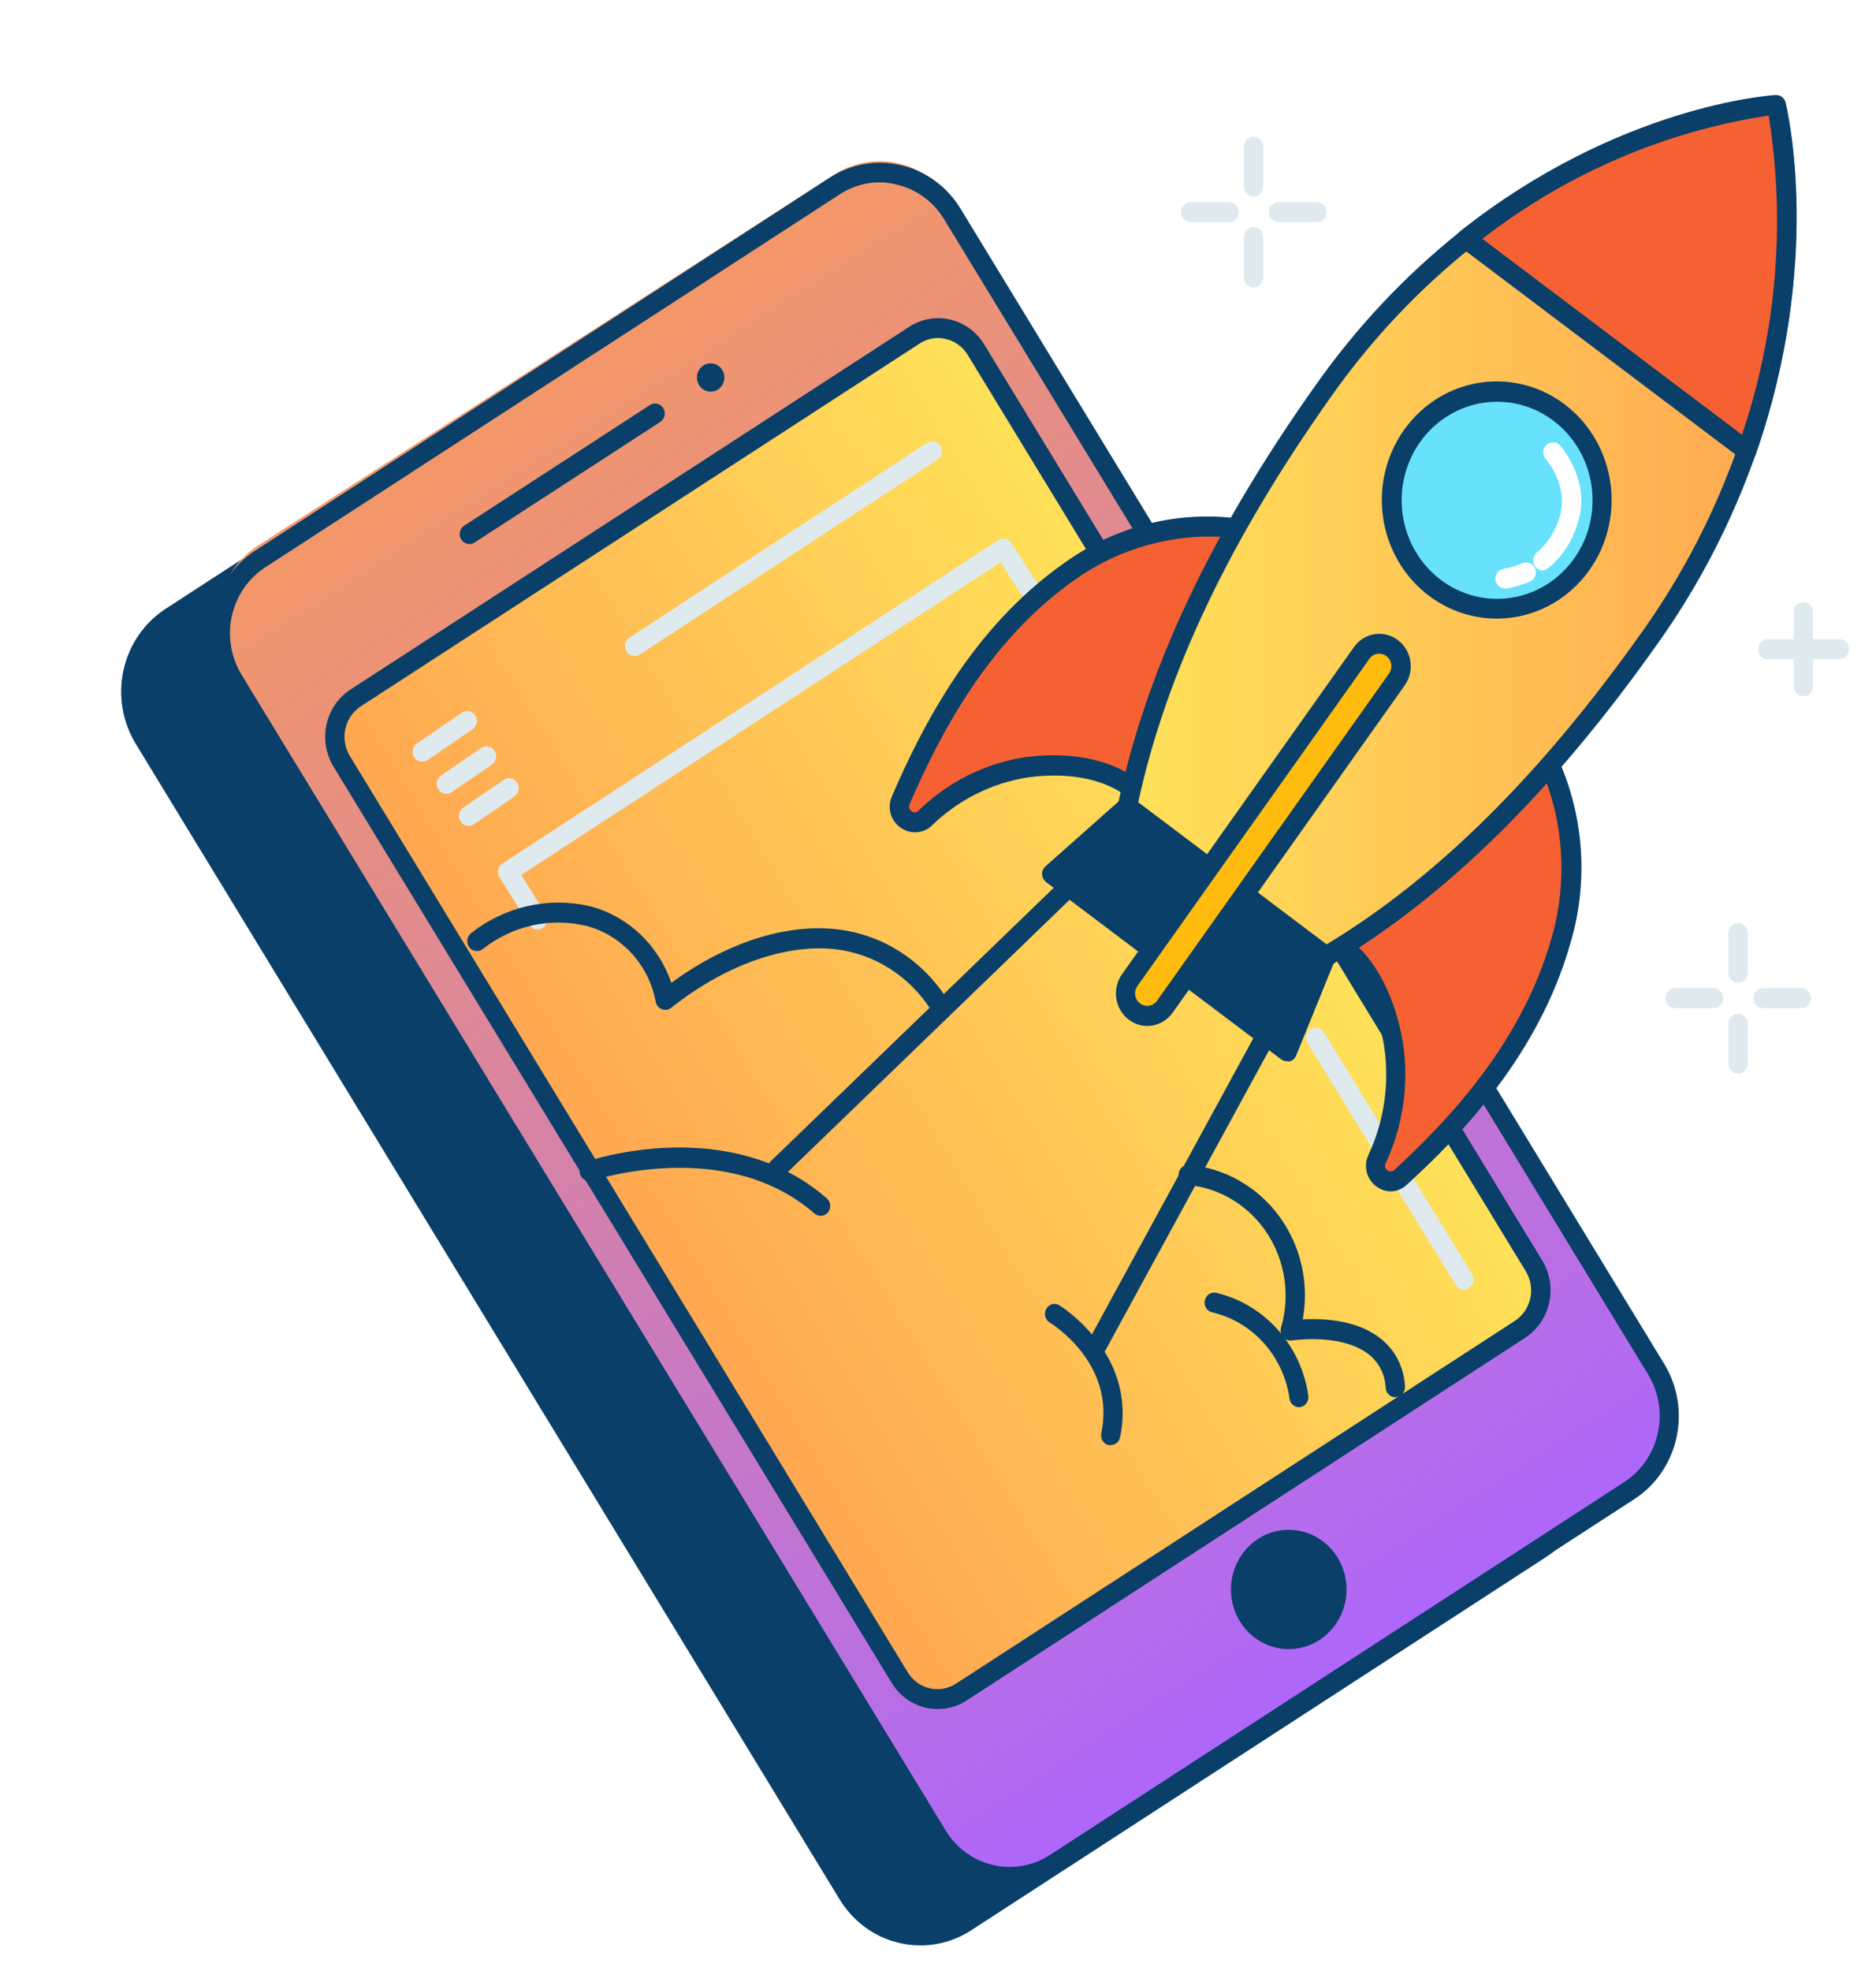 <svg width="299" height="314" viewBox="0 0 299 314" fill="none" xmlns="http://www.w3.org/2000/svg">
<g filter="url(#filter0_d_62_3012)">
<path d="M262.012 141.558C261.604 141.558 261.212 141.39 260.923 141.092C260.634 140.794 260.472 140.39 260.472 139.969V133.614C260.472 133.192 260.634 132.788 260.923 132.49C261.212 132.192 261.604 132.025 262.012 132.025C262.421 132.025 262.812 132.192 263.101 132.49C263.39 132.788 263.552 133.192 263.552 133.614V139.969C263.552 140.39 263.39 140.794 263.101 141.092C262.812 141.39 262.421 141.558 262.012 141.558Z" fill="#DFEAEF"/>
<path d="M262.012 156.016C261.604 156.016 261.212 155.849 260.923 155.551C260.634 155.253 260.472 154.849 260.472 154.427V148.072C260.472 147.651 260.634 147.246 260.923 146.948C261.212 146.651 261.604 146.483 262.012 146.483C262.421 146.483 262.812 146.651 263.101 146.948C263.39 147.246 263.552 147.651 263.552 148.072V154.427C263.552 154.849 263.39 155.253 263.101 155.551C262.812 155.849 262.421 156.016 262.012 156.016Z" fill="#DFEAEF"/>
<path d="M272.13 145.577H265.97C265.562 145.577 265.17 145.41 264.881 145.112C264.592 144.814 264.43 144.41 264.43 143.989C264.43 143.567 264.592 143.163 264.881 142.865C265.17 142.567 265.562 142.4 265.97 142.4H272.13C272.538 142.4 272.93 142.567 273.219 142.865C273.508 143.163 273.67 143.567 273.67 143.989C273.67 144.41 273.508 144.814 273.219 145.112C272.93 145.41 272.538 145.577 272.13 145.577Z" fill="#DFEAEF"/>
<path d="M258.116 145.577H251.956C251.548 145.577 251.156 145.41 250.867 145.112C250.578 144.814 250.416 144.41 250.416 143.989C250.416 143.567 250.578 143.163 250.867 142.865C251.156 142.567 251.548 142.4 251.956 142.4H258.116C258.524 142.4 258.916 142.567 259.205 142.865C259.494 143.163 259.656 143.567 259.656 143.989C259.656 144.41 259.494 144.814 259.205 145.112C258.916 145.41 258.524 145.577 258.116 145.577Z" fill="#DFEAEF"/>
<path d="M184.797 16.309C184.388 16.309 183.996 16.142 183.708 15.844C183.419 15.546 183.257 15.142 183.257 14.721V8.365C183.257 7.944 183.419 7.54 183.708 7.242C183.996 6.944 184.388 6.776 184.797 6.776C185.205 6.776 185.597 6.944 185.886 7.242C186.174 7.54 186.337 7.944 186.337 8.365V14.721C186.337 15.142 186.174 15.546 185.886 15.844C185.597 16.142 185.205 16.309 184.797 16.309Z" fill="#DFEAEF"/>
<path d="M184.797 30.784C184.388 30.784 183.996 30.616 183.708 30.319C183.419 30.02 183.257 29.616 183.257 29.195V22.76C183.257 22.339 183.419 21.935 183.708 21.637C183.996 21.339 184.388 21.171 184.797 21.171C185.205 21.171 185.597 21.339 185.886 21.637C186.174 21.935 186.337 22.339 186.337 22.76V29.195C186.337 29.616 186.174 30.02 185.886 30.319C185.597 30.616 185.205 30.784 184.797 30.784Z" fill="#DFEAEF"/>
<path d="M194.914 20.393H188.754C188.346 20.393 187.954 20.225 187.665 19.927C187.377 19.63 187.214 19.225 187.214 18.804C187.214 18.383 187.377 17.978 187.665 17.68C187.954 17.383 188.346 17.215 188.754 17.215H194.914C195.323 17.215 195.714 17.383 196.003 17.68C196.292 17.978 196.454 18.383 196.454 18.804C196.454 19.225 196.292 19.63 196.003 19.927C195.714 20.225 195.323 20.393 194.914 20.393Z" fill="#DFEAEF"/>
<path d="M180.9 20.393H174.74C174.332 20.393 173.94 20.225 173.651 19.927C173.363 19.63 173.2 19.225 173.2 18.804C173.2 18.383 173.363 17.978 173.651 17.68C173.94 17.383 174.332 17.215 174.74 17.215H180.9C181.309 17.215 181.701 17.383 181.989 17.68C182.278 17.978 182.44 18.383 182.44 18.804C182.44 19.225 182.278 19.63 181.989 19.927C181.701 20.225 181.309 20.393 180.9 20.393Z" fill="#DFEAEF"/>
<path d="M272.423 95.91C272.014 95.91 271.622 95.743 271.334 95.445C271.045 95.147 270.883 94.743 270.883 94.322V82.501C270.883 82.079 271.045 81.675 271.334 81.377C271.622 81.079 272.014 80.912 272.423 80.912C272.831 80.912 273.223 81.079 273.511 81.377C273.8 81.675 273.963 82.079 273.963 82.501V94.322C273.963 94.743 273.8 95.147 273.511 95.445C273.223 95.743 272.831 95.91 272.423 95.91Z" fill="#DFEAEF"/>
<path d="M278.136 90H266.74C266.332 90 265.94 89.832 265.651 89.534C265.362 89.237 265.2 88.832 265.2 88.411C265.2 87.99 265.362 87.585 265.651 87.288C265.94 86.99 266.332 86.822 266.74 86.822H278.182C278.591 86.822 278.982 86.99 279.271 87.288C279.56 87.585 279.722 87.99 279.722 88.411C279.722 88.832 279.56 89.237 279.271 89.534C278.982 89.832 278.591 90 278.182 90H278.136Z" fill="#DFEAEF"/>
<path d="M138.886 291.102L230.432 231.715C236.79 227.591 238.704 218.93 234.706 212.371L122.527 28.3C118.53 21.741 110.135 19.767 103.778 23.891L12.231 83.277C5.873 87.401 3.96 96.062 7.957 102.621L120.136 286.692C124.133 293.252 132.528 295.226 138.886 291.102Z" fill="#093F68"/>
<path d="M131.682 294.865C129.118 294.871 126.594 294.205 124.347 292.93C122.101 291.654 120.205 289.81 118.838 287.572L6.649 103.505C5.588 101.771 4.868 99.838 4.531 97.816C4.195 95.795 4.249 93.725 4.689 91.725C5.13 89.725 5.949 87.834 7.099 86.161C8.25 84.488 9.709 83.066 11.393 81.976L102.946 22.57C106.345 20.371 110.451 19.653 114.363 20.574C118.275 21.494 121.673 23.977 123.813 27.479L236.017 211.546C238.158 215.045 238.865 219.277 237.985 223.313C237.104 227.349 234.707 230.86 231.32 233.075L139.767 292.482C137.347 294.054 134.542 294.881 131.682 294.865ZM110.984 23.364C108.721 23.357 106.504 24.019 104.593 25.27L13.04 84.661C11.7 85.53 10.538 86.662 9.622 87.994C8.706 89.326 8.053 90.831 7.701 92.423C7.35 94.015 7.305 95.663 7.571 97.273C7.838 98.883 8.409 100.423 9.252 101.805L121.441 285.872C123.146 288.663 125.855 290.642 128.973 291.375C132.092 292.108 135.364 291.535 138.073 289.781L229.626 230.39C230.965 229.52 232.126 228.387 233.04 227.055C233.955 225.722 234.606 224.217 234.956 222.625C235.307 221.033 235.35 219.385 235.082 217.776C234.815 216.166 234.243 214.627 233.399 213.246L121.21 29.163C120.123 27.381 118.613 25.913 116.825 24.898C115.036 23.884 113.026 23.356 110.984 23.364Z" fill="#093F68"/>
<path d="M152.18 280.61L244.098 221.479C250.482 217.372 252.43 208.704 248.45 202.118L136.753 17.3C132.772 10.714 124.371 8.704 117.987 12.811L26.069 71.942C19.686 76.049 17.738 84.717 21.718 91.303L133.415 276.12C137.395 282.706 145.797 284.716 152.18 280.61Z" fill="url(#paint0_linear_62_3012)"/>
<path d="M145.942 285.618C143.377 285.621 140.853 284.952 138.606 283.674C136.36 282.395 134.465 280.549 133.099 278.309L20.91 94.242C19.849 92.507 19.13 90.573 18.795 88.551C18.459 86.529 18.515 84.459 18.957 82.458C19.399 80.458 20.219 78.568 21.371 76.896C22.523 75.223 23.983 73.802 25.668 72.713L117.206 13.322C120.607 11.119 124.716 10.398 128.632 11.319C132.547 12.239 135.949 14.726 138.088 18.232L250.277 202.299C252.393 205.8 253.08 210.022 252.188 214.044C251.297 218.066 248.899 221.56 245.519 223.764L153.966 283.155C151.571 284.743 148.789 285.597 145.942 285.618ZM125.245 14.037C122.983 14.039 120.767 14.7 118.854 15.944L27.301 75.351C25.959 76.218 24.796 77.349 23.878 78.681C22.961 80.013 22.308 81.518 21.956 83.111C21.604 84.704 21.56 86.353 21.827 87.963C22.094 89.573 22.667 91.113 23.512 92.494L135.717 276.561C137.419 279.352 140.125 281.331 143.241 282.063C146.357 282.796 149.627 282.223 152.333 280.47L243.886 221.063C246.591 219.307 248.509 216.515 249.219 213.3C249.93 210.086 249.374 206.712 247.675 203.92L135.47 19.916C134.633 18.532 133.538 17.333 132.248 16.389C130.957 15.445 129.498 14.776 127.955 14.419C127.069 14.182 126.16 14.054 125.245 14.037Z" fill="#093F68"/>
<path d="M138.228 254.481L227.258 196.727C230.585 194.57 231.586 190.038 229.494 186.606L140.555 40.667C138.463 37.236 134.071 36.203 130.745 38.361L41.714 96.115C38.388 98.272 37.387 102.804 39.478 106.236L128.418 252.174C130.509 255.606 134.902 256.639 138.228 254.481Z" fill="url(#paint1_linear_62_3012)"/>
<path d="M134.454 257.225C132.99 257.229 131.55 256.849 130.268 256.121C128.986 255.392 127.904 254.34 127.124 253.063L38.158 107.112C37.553 106.12 37.144 105.015 36.954 103.86C36.764 102.704 36.796 101.522 37.049 100.38C37.303 99.238 37.772 98.158 38.429 97.203C39.087 96.248 39.921 95.436 40.884 94.814L129.926 37.044C131.867 35.787 134.212 35.376 136.446 35.9C138.681 36.424 140.623 37.841 141.846 39.84L230.812 185.791C232.025 187.797 232.419 190.216 231.908 192.52C231.397 194.824 230.023 196.826 228.086 198.089L139.043 255.875C137.668 256.763 136.077 257.231 134.454 257.225ZM134.516 38.839C133.468 38.842 132.443 39.15 131.559 39.729L42.516 97.499C41.894 97.901 41.355 98.425 40.93 99.043C40.506 99.661 40.204 100.359 40.042 101.097C39.88 101.836 39.862 102.6 39.988 103.346C40.114 104.092 40.382 104.805 40.776 105.443L129.68 251.378C130.472 252.668 131.727 253.581 133.17 253.918C134.614 254.254 136.128 253.987 137.38 253.174L226.423 195.403C227.045 195.002 227.584 194.477 228.008 193.86C228.433 193.242 228.735 192.544 228.897 191.805C229.059 191.067 229.077 190.303 228.951 189.557C228.825 188.811 228.557 188.098 228.163 187.459L139.243 41.54C138.855 40.9 138.348 40.346 137.75 39.909C137.153 39.473 136.477 39.163 135.763 38.998C135.355 38.891 134.936 38.837 134.516 38.839Z" fill="#093F68"/>
<path d="M98.264 47.387C99.472 47.387 100.451 46.377 100.451 45.131C100.451 43.885 99.472 42.875 98.264 42.875C97.056 42.875 96.077 43.885 96.077 45.131C96.077 46.377 97.056 47.387 98.264 47.387Z" fill="#093F68"/>
<path d="M59.81 71.665C59.475 71.666 59.148 71.554 58.88 71.346C58.612 71.138 58.417 70.846 58.325 70.513C58.232 70.181 58.248 69.826 58.369 69.504C58.489 69.181 58.709 68.907 58.994 68.725L88.593 49.516C88.765 49.406 88.956 49.331 89.156 49.297C89.356 49.263 89.56 49.269 89.757 49.316C89.955 49.364 90.141 49.45 90.306 49.572C90.471 49.694 90.611 49.847 90.718 50.025C90.825 50.202 90.897 50.399 90.931 50.606C90.964 50.812 90.957 51.023 90.912 51.226C90.866 51.43 90.782 51.622 90.664 51.792C90.546 51.962 90.397 52.107 90.225 52.217L60.626 71.426C60.381 71.583 60.099 71.666 59.81 71.665Z" fill="#093F68"/>
<path d="M190.402 247.676C195.488 247.676 199.611 243.422 199.611 238.175C199.611 232.928 195.488 228.674 190.402 228.674C185.316 228.674 181.193 232.928 181.193 238.175C181.193 243.422 185.316 247.676 190.402 247.676Z" fill="#093F68"/>
<path d="M52.449 173.462C52.118 173.457 51.797 173.343 51.535 173.136C51.271 172.929 51.08 172.641 50.988 172.313C50.897 171.985 50.91 171.635 51.026 171.315C51.142 170.996 51.355 170.723 51.633 170.538L58.825 165.867C58.995 165.738 59.19 165.647 59.396 165.599C59.602 165.551 59.816 165.548 60.024 165.589C60.232 165.63 60.429 165.715 60.603 165.838C60.778 165.961 60.926 166.12 61.038 166.305C61.151 166.49 61.225 166.697 61.257 166.912C61.288 167.128 61.276 167.348 61.222 167.559C61.167 167.77 61.071 167.967 60.94 168.138C60.808 168.309 60.644 168.45 60.457 168.552L53.265 173.223C53.02 173.38 52.737 173.463 52.449 173.462Z" fill="#093F68"/>
<path d="M218.307 190.399C218.049 190.398 217.796 190.331 217.57 190.203C217.344 190.076 217.152 189.892 217.013 189.668L193.421 151.154C193.202 150.798 193.13 150.367 193.219 149.956C193.309 149.545 193.553 149.187 193.898 148.962C194.243 148.736 194.661 148.662 195.059 148.754C195.458 148.846 195.805 149.098 196.023 149.454L219.616 187.936C219.724 188.112 219.798 188.309 219.832 188.514C219.867 188.72 219.862 188.931 219.817 189.134C219.773 189.338 219.69 189.53 219.574 189.701C219.457 189.872 219.309 190.017 219.139 190.129C218.89 190.293 218.602 190.387 218.307 190.399Z" fill="#DFEAEF"/>
<path d="M70.652 133.057C70.394 133.057 70.141 132.99 69.915 132.862C69.689 132.734 69.497 132.55 69.358 132.327L64.63 124.748C64.519 124.571 64.442 124.374 64.405 124.166C64.368 123.959 64.371 123.746 64.415 123.54C64.458 123.336 64.54 123.142 64.657 122.97C64.773 122.798 64.921 122.652 65.092 122.539L144.094 71.045C144.436 70.823 144.849 70.749 145.244 70.838C145.638 70.927 145.983 71.173 146.204 71.522L165.855 101.964C165.98 102.137 166.071 102.334 166.12 102.544C166.17 102.754 166.177 102.972 166.142 103.185C166.107 103.398 166.03 103.601 165.916 103.783C165.802 103.964 165.654 104.12 165.48 104.24C165.306 104.36 165.11 104.442 164.904 104.481C164.698 104.521 164.486 104.516 164.282 104.468C164.078 104.42 163.885 104.33 163.716 104.202C163.547 104.075 163.405 103.913 163.298 103.727L144.479 74.572L68.08 124.366L71.961 130.611C72.181 130.965 72.256 131.394 72.169 131.805C72.082 132.216 71.841 132.575 71.499 132.803C71.246 132.971 70.952 133.06 70.652 133.057Z" fill="#DFEAEF"/>
<path d="M108.828 172.778C108.617 172.778 108.408 172.732 108.215 172.645C108.022 172.557 107.848 172.43 107.704 172.27C107.427 171.962 107.28 171.553 107.294 171.133C107.309 170.714 107.484 170.317 107.781 170.03L168.657 111.243C168.956 110.954 169.353 110.799 169.761 110.813C170.17 110.826 170.557 111.007 170.836 111.314C171.116 111.622 171.266 112.031 171.253 112.453C171.24 112.875 171.065 113.274 170.767 113.562L109.876 172.349C109.592 172.624 109.217 172.777 108.828 172.778Z" fill="#093F68"/>
<path d="M159.849 200.917C159.584 200.916 159.324 200.845 159.094 200.71C158.917 200.609 158.761 200.473 158.635 200.31C158.509 200.146 158.415 199.959 158.36 199.758C158.304 199.558 158.287 199.347 158.31 199.14C158.333 198.933 158.395 198.732 158.493 198.549L194.36 132.771C194.564 132.405 194.901 132.137 195.297 132.027C195.693 131.916 196.114 131.973 196.47 132.184C196.825 132.394 197.085 132.742 197.192 133.15C197.298 133.558 197.244 133.994 197.04 134.36L161.158 200.138C161.023 200.373 160.831 200.568 160.602 200.705C160.373 200.841 160.113 200.914 159.849 200.917Z" fill="#093F68"/>
<path d="M135.147 147.357C134.891 147.358 134.638 147.294 134.412 147.169C134.186 147.044 133.994 146.863 133.853 146.642C132.297 143.962 130.2 141.658 127.705 139.888C125.21 138.117 122.375 136.92 119.393 136.378C111.231 134.948 100.99 138.364 91.996 145.514C91.782 145.689 91.526 145.801 91.255 145.84C90.985 145.88 90.709 145.844 90.456 145.736C90.208 145.635 89.989 145.469 89.822 145.255C89.655 145.04 89.544 144.785 89.501 144.513C88.949 141.628 87.613 138.965 85.65 136.832C83.687 134.7 81.177 133.187 78.413 132.47C75.569 131.794 72.614 131.777 69.762 132.42C66.91 133.062 64.232 134.349 61.92 136.187C61.756 136.311 61.571 136.4 61.373 136.449C61.176 136.499 60.972 136.507 60.772 136.475C60.571 136.442 60.379 136.369 60.206 136.26C60.033 136.151 59.883 136.007 59.764 135.838C59.525 135.5 59.425 135.079 59.486 134.665C59.547 134.252 59.763 133.88 60.087 133.629C62.774 131.514 65.879 130.037 69.183 129.304C72.487 128.57 75.907 128.599 79.199 129.387C82.133 130.183 84.834 131.708 87.065 133.83C89.296 135.952 90.989 138.605 91.996 141.558C101.236 134.773 111.354 131.739 119.886 133.232C123.292 133.845 126.531 135.204 129.384 137.219C132.238 139.233 134.639 141.856 136.425 144.91C136.574 145.15 136.658 145.427 136.668 145.712C136.678 145.997 136.613 146.279 136.481 146.529C136.349 146.779 136.154 146.988 135.916 147.134C135.679 147.279 135.408 147.357 135.132 147.357H135.147Z" fill="#093F68"/>
<path d="M115.82 178.673C115.453 178.673 115.098 178.538 114.819 178.292C100.666 165.994 79.661 172.985 79.399 173.049C79.013 173.18 78.592 173.148 78.229 172.96C77.865 172.773 77.588 172.445 77.459 172.048C77.393 171.849 77.367 171.64 77.38 171.431C77.394 171.222 77.447 171.018 77.537 170.831C77.627 170.643 77.752 170.476 77.906 170.338C78.058 170.201 78.236 170.096 78.429 170.03C79.353 169.728 101.267 162.419 116.759 175.861C117.004 176.07 117.179 176.351 117.263 176.667C117.346 176.982 117.333 177.317 117.225 177.624C117.117 177.932 116.92 178.198 116.66 178.386C116.4 178.573 116.091 178.674 115.774 178.673H115.82Z" fill="#093F68"/>
<path d="M207.388 207.558C206.998 207.559 206.622 207.407 206.336 207.133C206.05 206.858 205.876 206.482 205.848 206.081C205.814 205.089 205.576 204.117 205.151 203.227C204.727 202.337 204.125 201.55 203.384 200.917C200.828 198.74 196.254 197.866 190.818 198.518C190.565 198.547 190.309 198.511 190.073 198.414C189.837 198.316 189.627 198.159 189.464 197.958C189.301 197.756 189.189 197.516 189.137 197.259C189.086 197.002 189.097 196.736 189.17 196.484C189.908 193.965 190.092 191.308 189.709 188.706C189.326 186.105 188.386 183.624 186.956 181.444C185.527 179.265 183.645 177.442 181.446 176.108C179.248 174.773 176.788 173.962 174.248 173.732C173.839 173.694 173.462 173.49 173.199 173.165C172.936 172.84 172.809 172.421 172.846 172C172.883 171.579 173.08 171.189 173.395 170.918C173.71 170.647 174.116 170.516 174.525 170.554C177.336 170.806 180.064 171.662 182.535 173.068C185.005 174.474 187.163 176.398 188.869 178.717C190.575 181.035 191.792 183.696 192.441 186.529C193.089 189.362 193.155 192.304 192.635 195.165C196.454 194.959 201.737 195.372 205.34 198.454C206.405 199.359 207.274 200.484 207.892 201.756C208.51 203.029 208.863 204.421 208.928 205.842C208.943 206.051 208.918 206.261 208.853 206.459C208.789 206.658 208.688 206.841 208.555 206.999C208.422 207.157 208.26 207.287 208.078 207.38C207.896 207.473 207.699 207.528 207.496 207.542L207.388 207.558Z" fill="#093F68"/>
<path d="M192.065 209.147C191.689 209.15 191.325 209.011 191.042 208.757C190.758 208.502 190.574 208.149 190.525 207.765C190.055 204.461 188.626 201.381 186.427 198.931C184.228 196.481 181.362 194.775 178.205 194.037C178.007 193.994 177.819 193.91 177.652 193.792C177.485 193.673 177.342 193.522 177.232 193.346C177.122 193.17 177.046 192.974 177.01 192.768C176.973 192.562 176.977 192.351 177.02 192.146C177.062 191.942 177.142 191.748 177.257 191.575C177.372 191.403 177.519 191.256 177.69 191.142C177.86 191.028 178.05 190.95 178.25 190.913C178.449 190.875 178.654 190.879 178.852 190.923C182.617 191.819 186.033 193.866 188.651 196.797C191.27 199.728 192.97 203.407 193.528 207.352C193.581 207.769 193.471 208.19 193.223 208.524C192.974 208.857 192.608 209.076 192.204 209.131L192.065 209.147Z" fill="#093F68"/>
<path d="M186.09 69.853C180.842 68.609 175.398 68.517 170.113 69.585C164.828 70.652 159.819 72.855 155.413 76.05C142.462 85.154 134.516 98.691 128.571 112.466C128.356 112.979 128.315 113.553 128.455 114.093C128.596 114.633 128.909 115.108 129.345 115.441C129.78 115.775 130.312 115.946 130.853 115.928C131.395 115.91 131.915 115.703 132.329 115.342C136.852 110.943 142.568 108.072 148.714 107.112C160.757 105.618 165.793 110.83 165.793 110.83L186.09 69.853Z" fill="#F56132"/>
<path d="M130.773 117.566C129.934 117.561 129.119 117.276 128.448 116.756C127.705 116.22 127.169 115.43 126.936 114.526C126.702 113.622 126.785 112.662 127.17 111.815C131.913 100.82 139.921 85.011 154.551 74.731C159.142 71.396 164.368 69.104 169.882 68.009C175.396 66.913 181.073 67.038 186.537 68.376C186.752 68.443 186.95 68.559 187.117 68.714C187.285 68.869 187.417 69.06 187.505 69.274C187.593 69.487 187.635 69.718 187.627 69.95C187.62 70.182 187.563 70.409 187.461 70.616L167.164 111.592C167.054 111.819 166.893 112.015 166.695 112.164C166.496 112.313 166.266 112.411 166.024 112.45C165.784 112.487 165.538 112.464 165.308 112.384C165.078 112.304 164.869 112.169 164.7 111.989C164.7 111.989 159.926 107.366 148.899 108.812C143.061 109.707 137.633 112.443 133.361 116.645C132.634 117.263 131.715 117.591 130.773 117.566ZM177.836 70.457C170.137 70.457 162.619 72.867 156.276 77.369C142.308 87.172 134.577 102.472 129.973 113.102C129.887 113.29 129.869 113.505 129.922 113.706C129.976 113.907 130.098 114.081 130.265 114.198C130.409 114.331 130.596 114.404 130.789 114.404C130.982 114.404 131.168 114.331 131.312 114.198C136.05 109.56 142.066 106.551 148.53 105.586C157.431 104.474 162.775 106.873 165.239 108.478L183.811 71.013C181.839 70.649 179.839 70.463 177.836 70.457Z" fill="#093F68"/>
<path d="M230.103 103.012C232.848 107.792 234.587 113.114 235.207 118.633C235.828 124.151 235.317 129.742 233.707 135.043C229.241 150.551 219.139 162.467 208.235 172.492C207.83 172.875 207.309 173.102 206.76 173.135C206.212 173.168 205.669 173.004 205.224 172.672C204.779 172.339 204.458 171.859 204.317 171.311C204.175 170.763 204.221 170.181 204.447 169.664C207.135 163.888 208.043 157.4 207.05 151.075C204.77 138.777 198.441 135.409 198.441 135.409L230.103 103.012Z" fill="#F56132"/>
<path d="M206.68 174.765C205.836 174.757 205.017 174.473 204.339 173.954C203.607 173.42 203.079 172.638 202.845 171.745C202.612 170.852 202.688 169.902 203.061 169.061C205.64 163.584 206.517 157.419 205.571 151.409C203.492 140.144 197.871 136.887 197.763 136.855C197.548 136.739 197.362 136.572 197.221 136.368C197.079 136.164 196.987 135.929 196.951 135.681C196.915 135.433 196.936 135.18 197.013 134.942C197.09 134.704 197.221 134.488 197.394 134.313L229.056 101.916C229.216 101.751 229.409 101.624 229.622 101.544C229.835 101.464 230.063 101.434 230.288 101.455C230.513 101.477 230.73 101.55 230.924 101.668C231.118 101.786 231.285 101.947 231.412 102.139C234.296 107.107 236.125 112.65 236.781 118.401C237.437 124.152 236.903 129.981 235.216 135.504C230.18 152.981 218.014 165.692 209.298 173.636C208.594 174.339 207.659 174.741 206.68 174.765ZM200.859 135.25C203.076 137.188 206.911 141.717 208.559 150.805C209.621 157.453 208.669 164.278 205.833 170.348C205.746 170.524 205.726 170.728 205.777 170.919C205.829 171.11 205.947 171.275 206.11 171.38C206.262 171.517 206.456 171.592 206.657 171.592C206.858 171.592 207.052 171.517 207.204 171.38C215.627 163.627 227.393 151.377 232.213 134.678C235.067 125.03 234.195 114.618 229.78 105.618L200.859 135.25Z" fill="#093F68"/>
<path d="M247.967 86.584C230.088 111.831 212.84 127.592 196.347 137.331L164.684 113.499C168.688 94.433 177.99 72.586 195.869 47.355C202.309 38.19 209.99 30.025 218.677 23.11C243.763 3.249 268.111 1.756 268.111 1.756C268.111 1.756 274.147 26.144 263.414 56.841C259.662 67.463 254.461 77.478 247.967 86.584Z" fill="url(#paint2_linear_62_3012)"/>
<path d="M196.347 138.92C196.019 138.917 195.7 138.806 195.438 138.602L163.776 114.77C163.539 114.591 163.358 114.347 163.251 114.066C163.145 113.784 163.118 113.477 163.175 113.181C167.656 91.811 177.944 69.981 194.622 46.45C201.148 37.168 208.927 28.897 217.722 21.886C242.901 1.946 267.002 0.262 268.003 0.215C268.352 0.203 268.696 0.315 268.975 0.532C269.255 0.748 269.455 1.057 269.543 1.406C269.789 2.407 275.564 26.605 264.8 57.413C261.007 68.197 255.732 78.364 249.138 87.601C232.475 111.147 215.427 127.894 197.055 138.777C196.833 138.882 196.59 138.931 196.347 138.92ZM166.409 112.784L196.439 135.425C214.103 124.748 230.565 108.415 246.72 85.647C253.132 76.647 258.265 66.749 261.966 56.253C268.031 39.39 269.73 21.187 266.894 3.44C249.646 6.049 233.353 13.244 219.616 24.317C211.046 31.147 203.464 39.205 197.101 48.245C180.947 71.045 170.906 92.177 166.409 112.784Z" fill="#093F68"/>
<path d="M190.079 152.441L152.626 124.208L164.715 113.483L196.316 137.3L190.079 152.441Z" fill="#093F68"/>
<path d="M190.094 154.03C189.768 154.031 189.45 153.926 189.186 153.728L151.717 125.495C151.535 125.347 151.385 125.162 151.277 124.952C151.168 124.741 151.103 124.509 151.086 124.271C151.077 124.031 151.121 123.792 151.214 123.572C151.307 123.352 151.448 123.156 151.625 123L163.714 112.275C163.987 112.05 164.327 111.927 164.676 111.927C165.026 111.927 165.366 112.05 165.639 112.275L197.224 136.108C197.505 136.32 197.709 136.624 197.801 136.97C197.893 137.316 197.869 137.684 197.733 138.015L191.573 153.156C191.48 153.377 191.341 153.573 191.165 153.729C190.989 153.886 190.781 154 190.556 154.062C190.402 154.081 190.245 154.07 190.094 154.03ZM155.105 124.096L189.432 149.979L194.422 137.84L164.807 115.501L155.105 124.096Z" fill="#093F68"/>
<path d="M223.543 81.945C232.805 81.945 240.314 74.198 240.314 64.642C240.314 55.086 232.805 47.34 223.543 47.34C214.281 47.34 206.772 55.086 206.772 64.642C206.772 74.198 214.281 81.945 223.543 81.945Z" fill="#68E1FD"/>
<path d="M223.512 83.533C219.398 83.525 215.407 82.087 212.182 79.453C208.956 76.818 206.685 73.139 205.734 69.01C204.783 64.88 205.207 60.541 206.939 56.691C208.67 52.841 211.608 49.704 215.278 47.787C218.949 45.87 223.138 45.284 227.17 46.124C231.203 46.964 234.844 49.18 237.507 52.415C240.169 55.651 241.698 59.717 241.847 63.959C241.996 68.2 240.756 72.37 238.327 75.796C236.626 78.201 234.396 80.157 231.821 81.502C229.246 82.847 226.398 83.543 223.512 83.533ZM223.62 48.992C219.998 48.99 216.495 50.321 213.739 52.745C210.983 55.17 209.156 58.529 208.586 62.219C208.016 65.909 208.741 69.688 210.629 72.876C212.518 76.064 215.447 78.453 218.89 79.612C222.333 80.772 226.064 80.626 229.412 79.202C232.76 77.778 235.506 75.168 237.156 71.842C238.806 68.516 239.252 64.691 238.414 61.056C237.576 57.421 235.508 54.214 232.583 52.011C229.98 50.052 226.842 48.995 223.62 48.992Z" fill="#093F68"/>
<path d="M263.414 56.793L218.754 23.062C243.84 3.202 268.188 1.708 268.188 1.708C268.188 1.708 274.147 26.097 263.414 56.793Z" fill="#F56132"/>
<path d="M263.414 58.382C263.088 58.377 262.772 58.272 262.505 58.08L217.768 24.349C217.577 24.201 217.421 24.009 217.315 23.788C217.208 23.568 217.152 23.325 217.152 23.078C217.152 22.831 217.208 22.588 217.315 22.367C217.421 22.147 217.577 21.955 217.768 21.807C242.947 1.867 267.048 0.183 268.049 0.135C268.399 0.124 268.742 0.235 269.022 0.452C269.302 0.669 269.502 0.977 269.589 1.327C269.835 2.328 275.61 26.526 264.846 57.333C264.766 57.565 264.636 57.775 264.465 57.945C264.294 58.116 264.087 58.244 263.86 58.318C263.715 58.362 263.565 58.383 263.414 58.382ZM221.264 23.046L262.644 54.251C268.155 37.936 269.616 20.456 266.894 3.408C250.332 5.915 234.643 12.667 221.264 23.046Z" fill="#093F68"/>
<path d="M207.55 93.265C208.684 91.664 208.348 89.419 206.8 88.252C205.251 87.084 203.076 87.436 201.942 89.037L165.041 141.131C163.907 142.732 164.243 144.976 165.792 146.144C167.34 147.311 169.515 146.96 170.649 145.359L207.55 93.265Z" fill="#FFBC0E"/>
<path d="M167.857 148.422C166.932 148.417 166.027 148.15 165.24 147.648C164.453 147.147 163.816 146.431 163.399 145.58C162.982 144.729 162.8 143.775 162.875 142.824C162.95 141.873 163.277 140.962 163.822 140.191L200.782 88.093C201.163 87.54 201.649 87.071 202.21 86.716C202.771 86.362 203.396 86.127 204.047 86.028C205.028 85.865 206.035 86.007 206.938 86.437C207.841 86.867 208.599 87.564 209.116 88.44C209.633 89.317 209.886 90.332 209.841 91.357C209.797 92.381 209.458 93.369 208.867 94.194L171.907 146.292C171.121 147.401 169.942 148.144 168.627 148.358C168.371 148.394 168.114 148.416 167.857 148.422ZM204.817 89.142H204.509C204.257 89.185 204.016 89.278 203.799 89.417C203.582 89.556 203.394 89.738 203.246 89.952L166.286 142.05C166.136 142.261 166.027 142.5 165.967 142.754C165.907 143.008 165.896 143.271 165.934 143.53C165.973 143.788 166.06 144.036 166.192 144.259C166.324 144.482 166.497 144.677 166.702 144.831C167.116 145.144 167.635 145.275 168.143 145.195C168.651 145.114 169.107 144.829 169.412 144.402L206.372 92.304C206.586 92.009 206.717 91.658 206.749 91.29C206.781 90.923 206.714 90.554 206.554 90.224C206.394 89.894 206.148 89.617 205.844 89.423C205.54 89.229 205.189 89.126 204.832 89.126L204.817 89.142Z" fill="#093F68"/>
<path d="M230.889 75.859C230.557 75.858 230.234 75.747 229.968 75.541C229.703 75.335 229.509 75.047 229.415 74.718C229.322 74.389 229.334 74.038 229.449 73.717C229.565 73.396 229.778 73.122 230.057 72.936C231.645 71.539 232.824 69.712 233.461 67.661C235.262 62.64 231.536 58.334 231.382 58.128C231.104 57.818 230.957 57.407 230.973 56.986C230.989 56.564 231.166 56.166 231.466 55.88C231.767 55.593 232.165 55.441 232.573 55.458C232.982 55.474 233.368 55.657 233.645 55.967C233.861 56.205 238.82 61.846 236.34 68.678C235.499 71.381 233.889 73.761 231.72 75.51C231.483 75.709 231.194 75.831 230.889 75.859Z" fill="white"/>
<path d="M224.975 78.751C224.567 78.776 224.165 78.633 223.859 78.353C223.553 78.073 223.367 77.679 223.343 77.257C223.318 76.836 223.457 76.422 223.729 76.106C224 75.79 224.382 75.599 224.79 75.573C225.79 75.391 226.766 75.093 227.701 74.683C228.07 74.54 228.479 74.549 228.842 74.707C229.205 74.865 229.496 75.162 229.654 75.534C229.812 75.907 229.825 76.328 229.691 76.711C229.557 77.094 229.286 77.409 228.933 77.591C227.729 78.124 226.467 78.508 225.175 78.735L224.975 78.751Z" fill="white"/>
<path d="M52.326 106.333C51.991 106.339 51.663 106.233 51.393 106.029C51.122 105.826 50.923 105.538 50.825 105.207C50.728 104.877 50.737 104.523 50.852 104.198C50.968 103.874 51.182 103.597 51.463 103.41L58.609 98.532C58.778 98.416 58.967 98.335 59.166 98.294C59.365 98.254 59.57 98.254 59.769 98.295C59.968 98.337 60.157 98.418 60.325 98.535C60.493 98.652 60.638 98.802 60.75 98.977C60.972 99.327 61.052 99.754 60.971 100.165C60.891 100.575 60.656 100.936 60.318 101.169L53.173 106.063C52.922 106.237 52.628 106.331 52.326 106.333Z" fill="#DFEAEF"/>
<path d="M56.145 111.433C55.893 111.434 55.644 111.37 55.421 111.248C55.199 111.126 55.008 110.95 54.867 110.734C54.754 110.56 54.676 110.365 54.636 110.159C54.597 109.954 54.597 109.743 54.637 109.538C54.678 109.332 54.756 109.137 54.87 108.964C54.983 108.79 55.129 108.641 55.298 108.526L61.689 104.141C62.03 103.907 62.447 103.822 62.849 103.906C63.25 103.989 63.603 104.234 63.83 104.585C64.056 104.937 64.138 105.368 64.057 105.782C63.976 106.196 63.739 106.56 63.398 106.794L57.007 111.179C56.751 111.35 56.45 111.439 56.145 111.433Z" fill="#DFEAEF"/>
<path d="M59.672 116.565C59.343 116.563 59.023 116.451 58.76 116.248C58.496 116.044 58.303 115.759 58.209 115.434C58.114 115.109 58.123 114.761 58.233 114.441C58.344 114.122 58.551 113.847 58.825 113.658L65.216 109.273C65.383 109.143 65.574 109.049 65.778 108.998C65.981 108.947 66.193 108.94 66.399 108.976C66.606 109.012 66.803 109.091 66.978 109.209C67.154 109.326 67.305 109.479 67.421 109.659C67.538 109.839 67.618 110.041 67.656 110.253C67.694 110.466 67.689 110.684 67.643 110.895C67.596 111.105 67.509 111.304 67.385 111.479C67.262 111.653 67.105 111.8 66.925 111.91L60.534 116.295C60.279 116.472 59.979 116.566 59.672 116.565Z" fill="#DFEAEF"/>
<path d="M86.144 89.492C85.813 89.487 85.493 89.373 85.23 89.166C84.967 88.959 84.775 88.671 84.683 88.343C84.592 88.015 84.605 87.665 84.721 87.345C84.837 87.026 85.05 86.753 85.328 86.568L132.76 55.538C132.931 55.426 133.121 55.35 133.321 55.315C133.52 55.279 133.724 55.284 133.921 55.33C134.119 55.376 134.305 55.461 134.471 55.581C134.636 55.702 134.777 55.854 134.885 56.031C134.993 56.207 135.067 56.403 135.101 56.609C135.136 56.815 135.131 57.025 135.087 57.229C135.042 57.432 134.96 57.625 134.843 57.796C134.727 57.966 134.579 58.111 134.408 58.223L86.976 89.253C86.726 89.413 86.438 89.495 86.144 89.492Z" fill="#DFEAEF"/>
<path d="M162.02 215.185C161.913 215.2 161.804 215.2 161.697 215.185C161.299 215.093 160.952 214.843 160.733 214.489C160.513 214.134 160.439 213.705 160.526 213.294C162.852 202.172 152.688 195.896 152.256 195.626C151.921 195.406 151.681 195.061 151.587 194.663C151.492 194.265 151.55 193.845 151.749 193.49C151.948 193.135 152.272 192.873 152.653 192.759C153.035 192.645 153.444 192.687 153.796 192.877C153.92 192.957 166.332 200.583 163.514 213.977C163.431 214.322 163.239 214.628 162.969 214.846C162.698 215.065 162.364 215.184 162.02 215.185Z" fill="#093F68"/>
</g>
<defs>
<filter id="filter0_d_62_3012" x="4.314" y="0.134" width="294.408" height="313.731" filterUnits="userSpaceOnUse" color-interpolation-filters="sRGB">
<feFlood flood-opacity="0" result="BackgroundImageFix"/>
<feColorMatrix in="SourceAlpha" type="matrix" values="0 0 0 0 0 0 0 0 0 0 0 0 0 0 0 0 0 0 127 0" result="hardAlpha"/>
<feOffset dx="15" dy="15"/>
<feGaussianBlur stdDeviation="2"/>
<feComposite in2="hardAlpha" operator="out"/>
<feColorMatrix type="matrix" values="0 0 0 0 0 0 0 0 0 0 0 0 0 0 0 0 0 0 0.25 0"/>
<feBlend mode="normal" in2="BackgroundImageFix" result="effect1_dropShadow_62_3012"/>
<feBlend mode="normal" in="SourceGraphic" in2="effect1_dropShadow_62_3012" result="shape"/>
</filter>
<linearGradient id="paint0_linear_62_3012" x1="198.139" y1="251.044" x2="66.281" y2="46.074" gradientUnits="userSpaceOnUse">
<stop stop-color="#AE67FA"/>
<stop offset="1" stop-color="#F49867"/>
</linearGradient>
<linearGradient id="paint1_linear_62_3012" x1="185.025" y1="113.637" x2="82.184" y2="176.311" gradientUnits="userSpaceOnUse">
<stop stop-color="#FFE259"/>
<stop offset="1" stop-color="#FFA751"/>
</linearGradient>
<linearGradient id="paint2_linear_62_3012" x1="164.684" y1="69.544" x2="269.802" y2="69.544" gradientUnits="userSpaceOnUse">
<stop stop-color="#FFE259"/>
<stop offset="1" stop-color="#FFA751"/>
</linearGradient>
</defs>
</svg>
